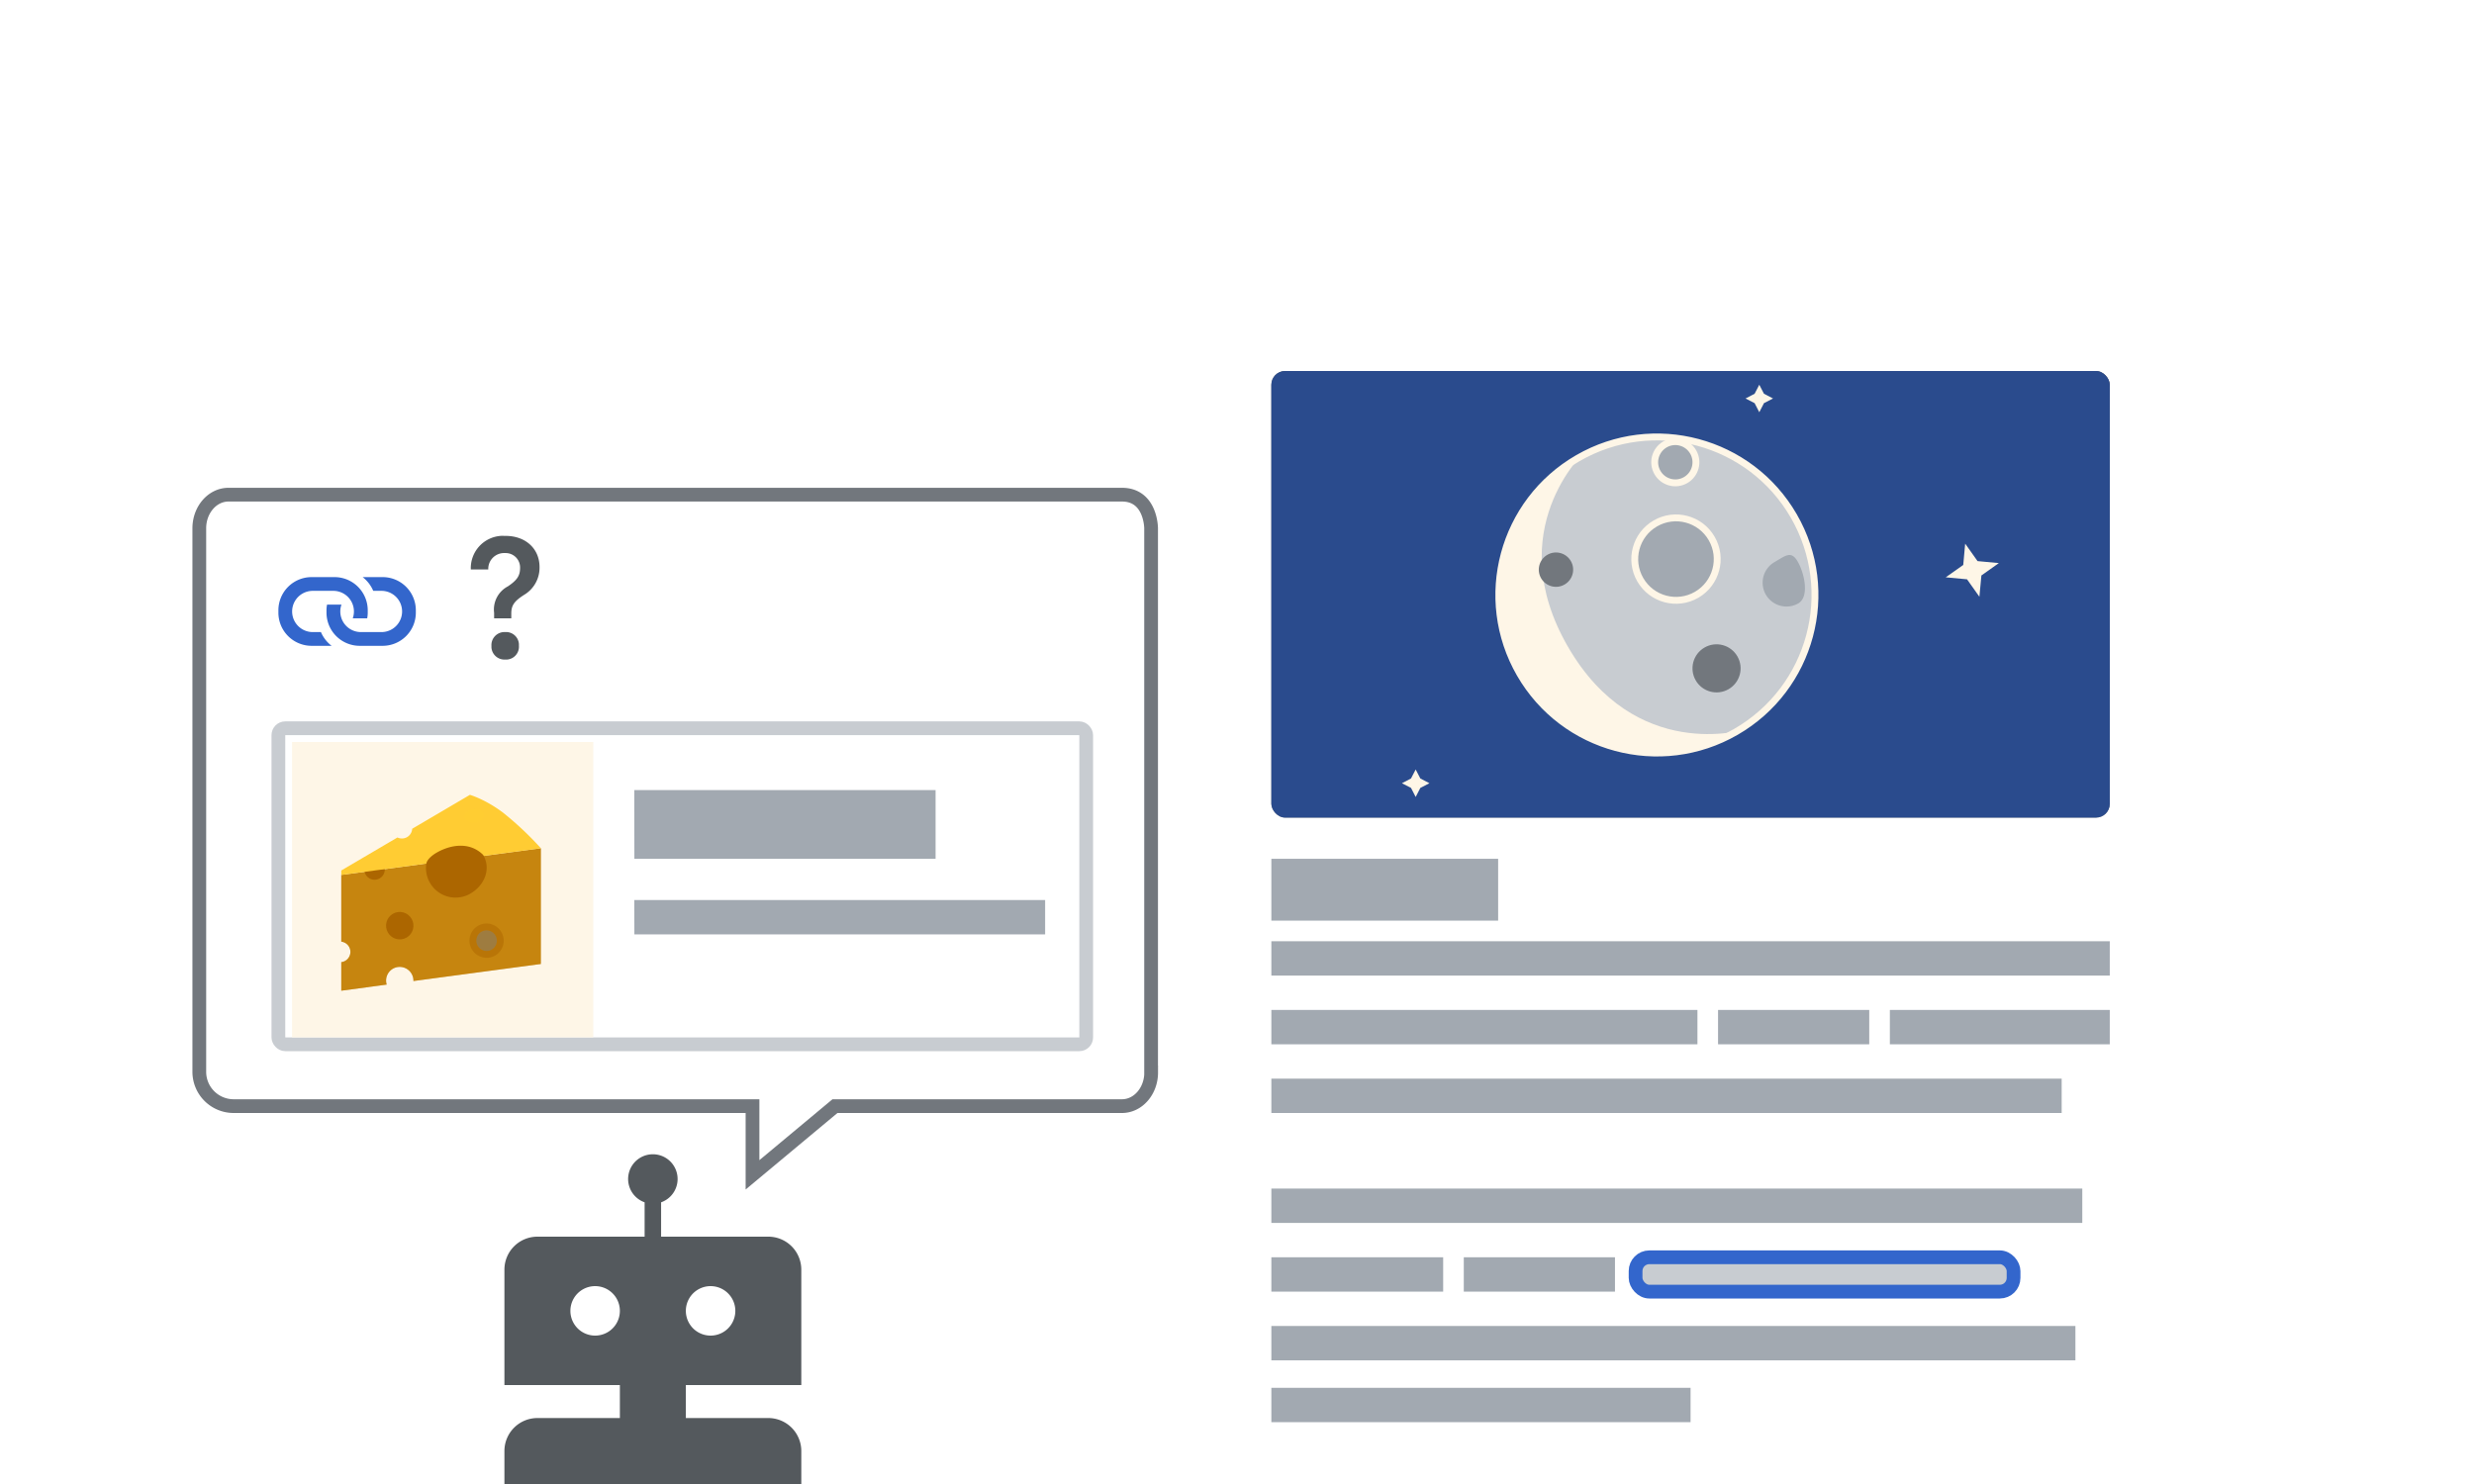 <?xml version="1.0" encoding="UTF-8"?>
<svg xmlns="http://www.w3.org/2000/svg" width="360" height="216" fill="none" viewBox="0 0 360 216">
	<g clip-path="url(#a)">
		<g filter="url(#b)">
			<path fill="#fff" d="M175 47h142v170H175z"/>
		</g>
		<path fill="#A2A9B1" d="M185 202h61v5h-61zm0-9h117v5H185z"/>
		<rect width="55" height="5" x="238" y="183" fill="#C8CCD1" stroke="#36C" stroke-linecap="square" stroke-width="2" rx="2"/>
		<path fill="#A2A9B1" d="M185 183h25v5h-25zm28 0h22v5h-22zm-28-10h118v5H185zm0-16h115v5H185zm90-10h32v5h-32zm-25 0h22v5h-22zm-65 0h62v5h-62zm0-10h122v5H185zm0-12h33v9h-33z"/>
		<rect width="122" height="65" x="185" y="54" fill="url(#c)" rx="2"/>
		<rect width="122" height="65" x="185" y="54" fill="#2A4B8D" rx="2" style="mix-blend-mode:overlay"/>
		<path fill="#FEF6E7" d="m290.86 81.96-2.54 1.8-.29 3.1-1.8-2.54-3.1-.29 2.55-1.8.28-3.1 1.8 2.54zM256 56l.68 1.31L258 58l-1.32.68L256 60l-.68-1.32L254 58l1.32-.69zm-50 56 .68 1.31 1.32.69-1.32.68L206 116l-.68-1.32L204 114l1.32-.69z"/>
		<circle cx="241.102" cy="86.602" r="23" fill="#C8CCD1" stroke="#FEF6E7" transform="rotate(-30 241.102 86.602)"/>
		<g filter="url(#d)">
			<path fill="#FEF6E7" d="M227.15 94.12c9.81 17 25.75 12.06 25.75 12.06-11.47 6.62-26 2.95-32.44-8.2-6.44-11.16-2.36-25.57 9.12-32.2 0 0-12.25 11.33-2.43 28.34"/>
		</g>
		<circle cx="249.781" cy="97.281" r="3.5" fill="#72777D" transform="rotate(-30 249.781 97.281)"/>
		<path fill="#A2A9B1" d="M261.6 81.76c.96 1.66 1.73 5.11.07 6.07a3.47 3.47 0 0 1-3.47-6.01c1.66-.96 2.45-1.72 3.4-.06"/>
		<circle cx="226.415" cy="82.915" r="2.5" fill="#72777D" transform="rotate(-30 226.415 82.915)"/>
		<circle cx="243.879" cy="81.379" r="6" fill="#A2A9B1" stroke="#FEF6E7" transform="rotate(-30 243.879 81.38)"/>
		<circle cx="243.781" cy="67.281" r="3" fill="#A2A9B1" stroke="#FEF6E7" transform="rotate(-30 243.781 67.281)"/>
		<path fill="#fff" stroke="#72777D" stroke-width="2" d="M167.5 156.1V76.9s0-4.9-4.24-4.9H33.25C30.9 72 29 74.2 29 76.9V156a5 5 0 0 0 5 5h75.5v10l12-10h41.76c2.35 0 4.25-2.2 4.25-4.9Z"/>
		<path fill="#36C" fill-rule="evenodd" d="M48.25 94h-2.91a4.83 4.83 0 0 1-4.83-4.83v-.34A4.83 4.83 0 0 1 45.34 84h3.34a4.83 4.83 0 0 1 4.83 4.83v.34q0 .42-.08.83h-2.1a3 3 0 0 0-2.82-4h-3a3 3 0 0 0 0 6h1.19a5 5 0 0 0 1.55 2m4.52-10h2.9a4.83 4.83 0 0 1 4.84 4.83v.34A4.83 4.83 0 0 1 55.68 94h-3.34a4.83 4.83 0 0 1-4.83-4.83v-.34q0-.42.08-.83h2.1a3 3 0 0 0 2.82 4h3a3 3 0 1 0 0-6h-1.2a5 5 0 0 0-1.54-2" clip-rule="evenodd"/>
		<rect width="117.549" height="46" x="40.508" y="106" fill="#fff" stroke="#C8CCD1" stroke-width="2" rx="1"/>
		<path fill="#A2A9B1" d="M92.3 131h59.78v5H92.31z"/>
		<path fill="#FEF6E7" d="M42.5 108h43.83v43H42.5z"/>
		<path fill="#AC6600" fill-rule="evenodd" d="m49.66 127.35 29.04-3.88v16.84l-18.54 2.48a2 2 0 0 0-2.99-1.79 2 2 0 0 0-.9 2.31l-6.61.89v-4.16a1.5 1.5 0 0 0 0-2.98z" clip-rule="evenodd"/>
		<path fill="#FC3" fill-opacity=".31" fill-rule="evenodd" d="m49.66 127.35 29.04-3.88v16.84l-18.54 2.48a2 2 0 0 0-2.99-1.79 2 2 0 0 0-.9 2.31l-6.61.89v-4.16a1.5 1.5 0 0 0 0-2.98z" clip-rule="evenodd"/>
		<g opacity=".5">
			<path fill="#767471" d="M72.53 135.92a2 2 0 0 1-.73 2.73 2 2 0 0 1-2.72-.74 2 2 0 0 1 .73-2.73 2 2 0 0 1 2.72.74" style="mix-blend-mode:multiply"/>
			<path stroke="#AC6600" d="M72.53 135.92a2 2 0 0 1-.73 2.73 2 2 0 0 1-2.72-.74 2 2 0 0 1 .73-2.73 2 2 0 0 1 2.72.74Z"/>
		</g>
		<ellipse cx="1.994" cy="1.998" fill="#AC6600" rx="1.994" ry="1.998" transform="matrix(.865 -.501 .499 .867 55.448 134)"/>
		<ellipse cx="1.496" cy="1.499" fill="#AC6600" rx="1.496" ry="1.499" transform="matrix(.865 -.501 .499 .867 52.459 126)"/>
		<path fill="#FC3" fill-rule="evenodd" d="m78.7 123.47-29.04 3.88v-.65l8.17-4.8c.43.2.96.2 1.4-.05a1.5 1.5 0 0 0 .75-1.22l8.4-4.94s2.25.65 4.83 2.6a47 47 0 0 1 5.49 5.17" clip-rule="evenodd"/>
		<path fill="#AC6600" d="M70.31 124.44c1.19 2.06.18 4.44-1.87 5.63a4.3 4.3 0 0 1-5.88-1.58 4.3 4.3 0 0 1-.53-2.76c.09-.65.94-1.3 1.5-1.62 2.06-1.19 4.84-1.62 6.78.33"/>
		<ellipse cx="1.494" cy="1" fill="#FC3" fill-opacity=".66" rx="1.494" ry="1" style="mix-blend-mode:multiply" transform="rotate(-8.178 859.008 -412.424)skewX(-.061)"/>
		<path fill="#A2A9B1" d="M92.3 115h43.84v10H92.31z"/>
		<path fill="#54595D" fill-rule="evenodd" d="M71.51 94a1.9 1.9 0 0 1 1.77-2h.23a1.87 1.87 0 0 1 2 1.73V94a1.87 1.87 0 0 1-1.73 2h-.27a1.9 1.9 0 0 1-2-1.75zm2.06-16c2.94 0 4.94 1.89 4.94 4.53a4.6 4.6 0 0 1-2.29 4.08c-1.42.92-1.82 1.53-1.82 2.7V90h-2.5v-.81a3.8 3.8 0 0 1 2-3.84c1.33-.9 1.78-1.53 1.78-2.71a2.1 2.1 0 0 0-2.08-2.14h-.17a2.3 2.3 0 0 0-2.38 2.22v.17h-2.54a4.7 4.7 0 0 1 4.51-4.9zM96.2 180h15.61a4.8 4.8 0 0 1 4.79 4.8v16.8H99.8v4.8h12.01a4.8 4.8 0 0 1 4.79 4.8v4.8H73.4v-4.8a4.8 4.8 0 0 1 4.79-4.8H90.2v-4.8H73.4v-16.8a4.8 4.8 0 0 1 4.79-4.8H93.8v-5a3.6 3.6 0 1 1 2.4 0zm7.2 14.4a3.6 3.6 0 1 0 0-7.2 3.6 3.6 0 0 0 0 7.2m-16.8 0a3.6 3.6 0 1 0 0-7.2 3.6 3.6 0 0 0 0 7.2" clip-rule="evenodd"/>
	</g>
	<defs>
		<filter id="b" width="146" height="174" x="173" y="46" color-interpolation-filters="sRGB" filterUnits="userSpaceOnUse">
			<feFlood flood-opacity="0" result="BackgroundImageFix"/>
			<feColorMatrix in="SourceAlpha" result="hardAlpha" values="0 0 0 0 0 0 0 0 0 0 0 0 0 0 0 0 0 0 127 0"/>
			<feOffset dy="1"/>
			<feGaussianBlur stdDeviation="1"/>
			<feColorMatrix values="0 0 0 0 0 0 0 0 0 0 0 0 0 0 0 0 0 0 0.1 0"/>
			<feBlend in2="BackgroundImageFix" result="effect1_dropShadow_17_1300"/>
			<feBlend in="SourceGraphic" in2="effect1_dropShadow_17_1300" result="shape"/>
		</filter>
		<filter id="d" width="35.488" height="43.691" x="217.411" y="65.784" color-interpolation-filters="sRGB" filterUnits="userSpaceOnUse">
			<feFlood flood-opacity="0" result="BackgroundImageFix"/>
			<feBlend in="SourceGraphic" in2="BackgroundImageFix" result="shape"/>
			<feColorMatrix in="SourceAlpha" result="hardAlpha" values="0 0 0 0 0 0 0 0 0 0 0 0 0 0 0 0 0 0 127 0"/>
			<feOffset dx="1"/>
			<feComposite in2="hardAlpha" k2="-1" k3="1" operator="arithmetic"/>
			<feColorMatrix values="0 0 0 0 0 0 0 0 0 0 0 0 0 0 0 0 0 0 0.25 0"/>
			<feBlend in2="shape" result="effect1_innerShadow_17_1300"/>
		</filter>
		<linearGradient id="c" x1="246" x2="246" y1="54" y2="119" gradientUnits="userSpaceOnUse">
			<stop stop-color="#54595D"/>
			<stop offset="1" stop-color="#72777D"/>
		</linearGradient>
		<clipPath id="a">
			<path fill="#fff" d="M0 0h360v216H0z"/>
		</clipPath>
	</defs>
</svg>

